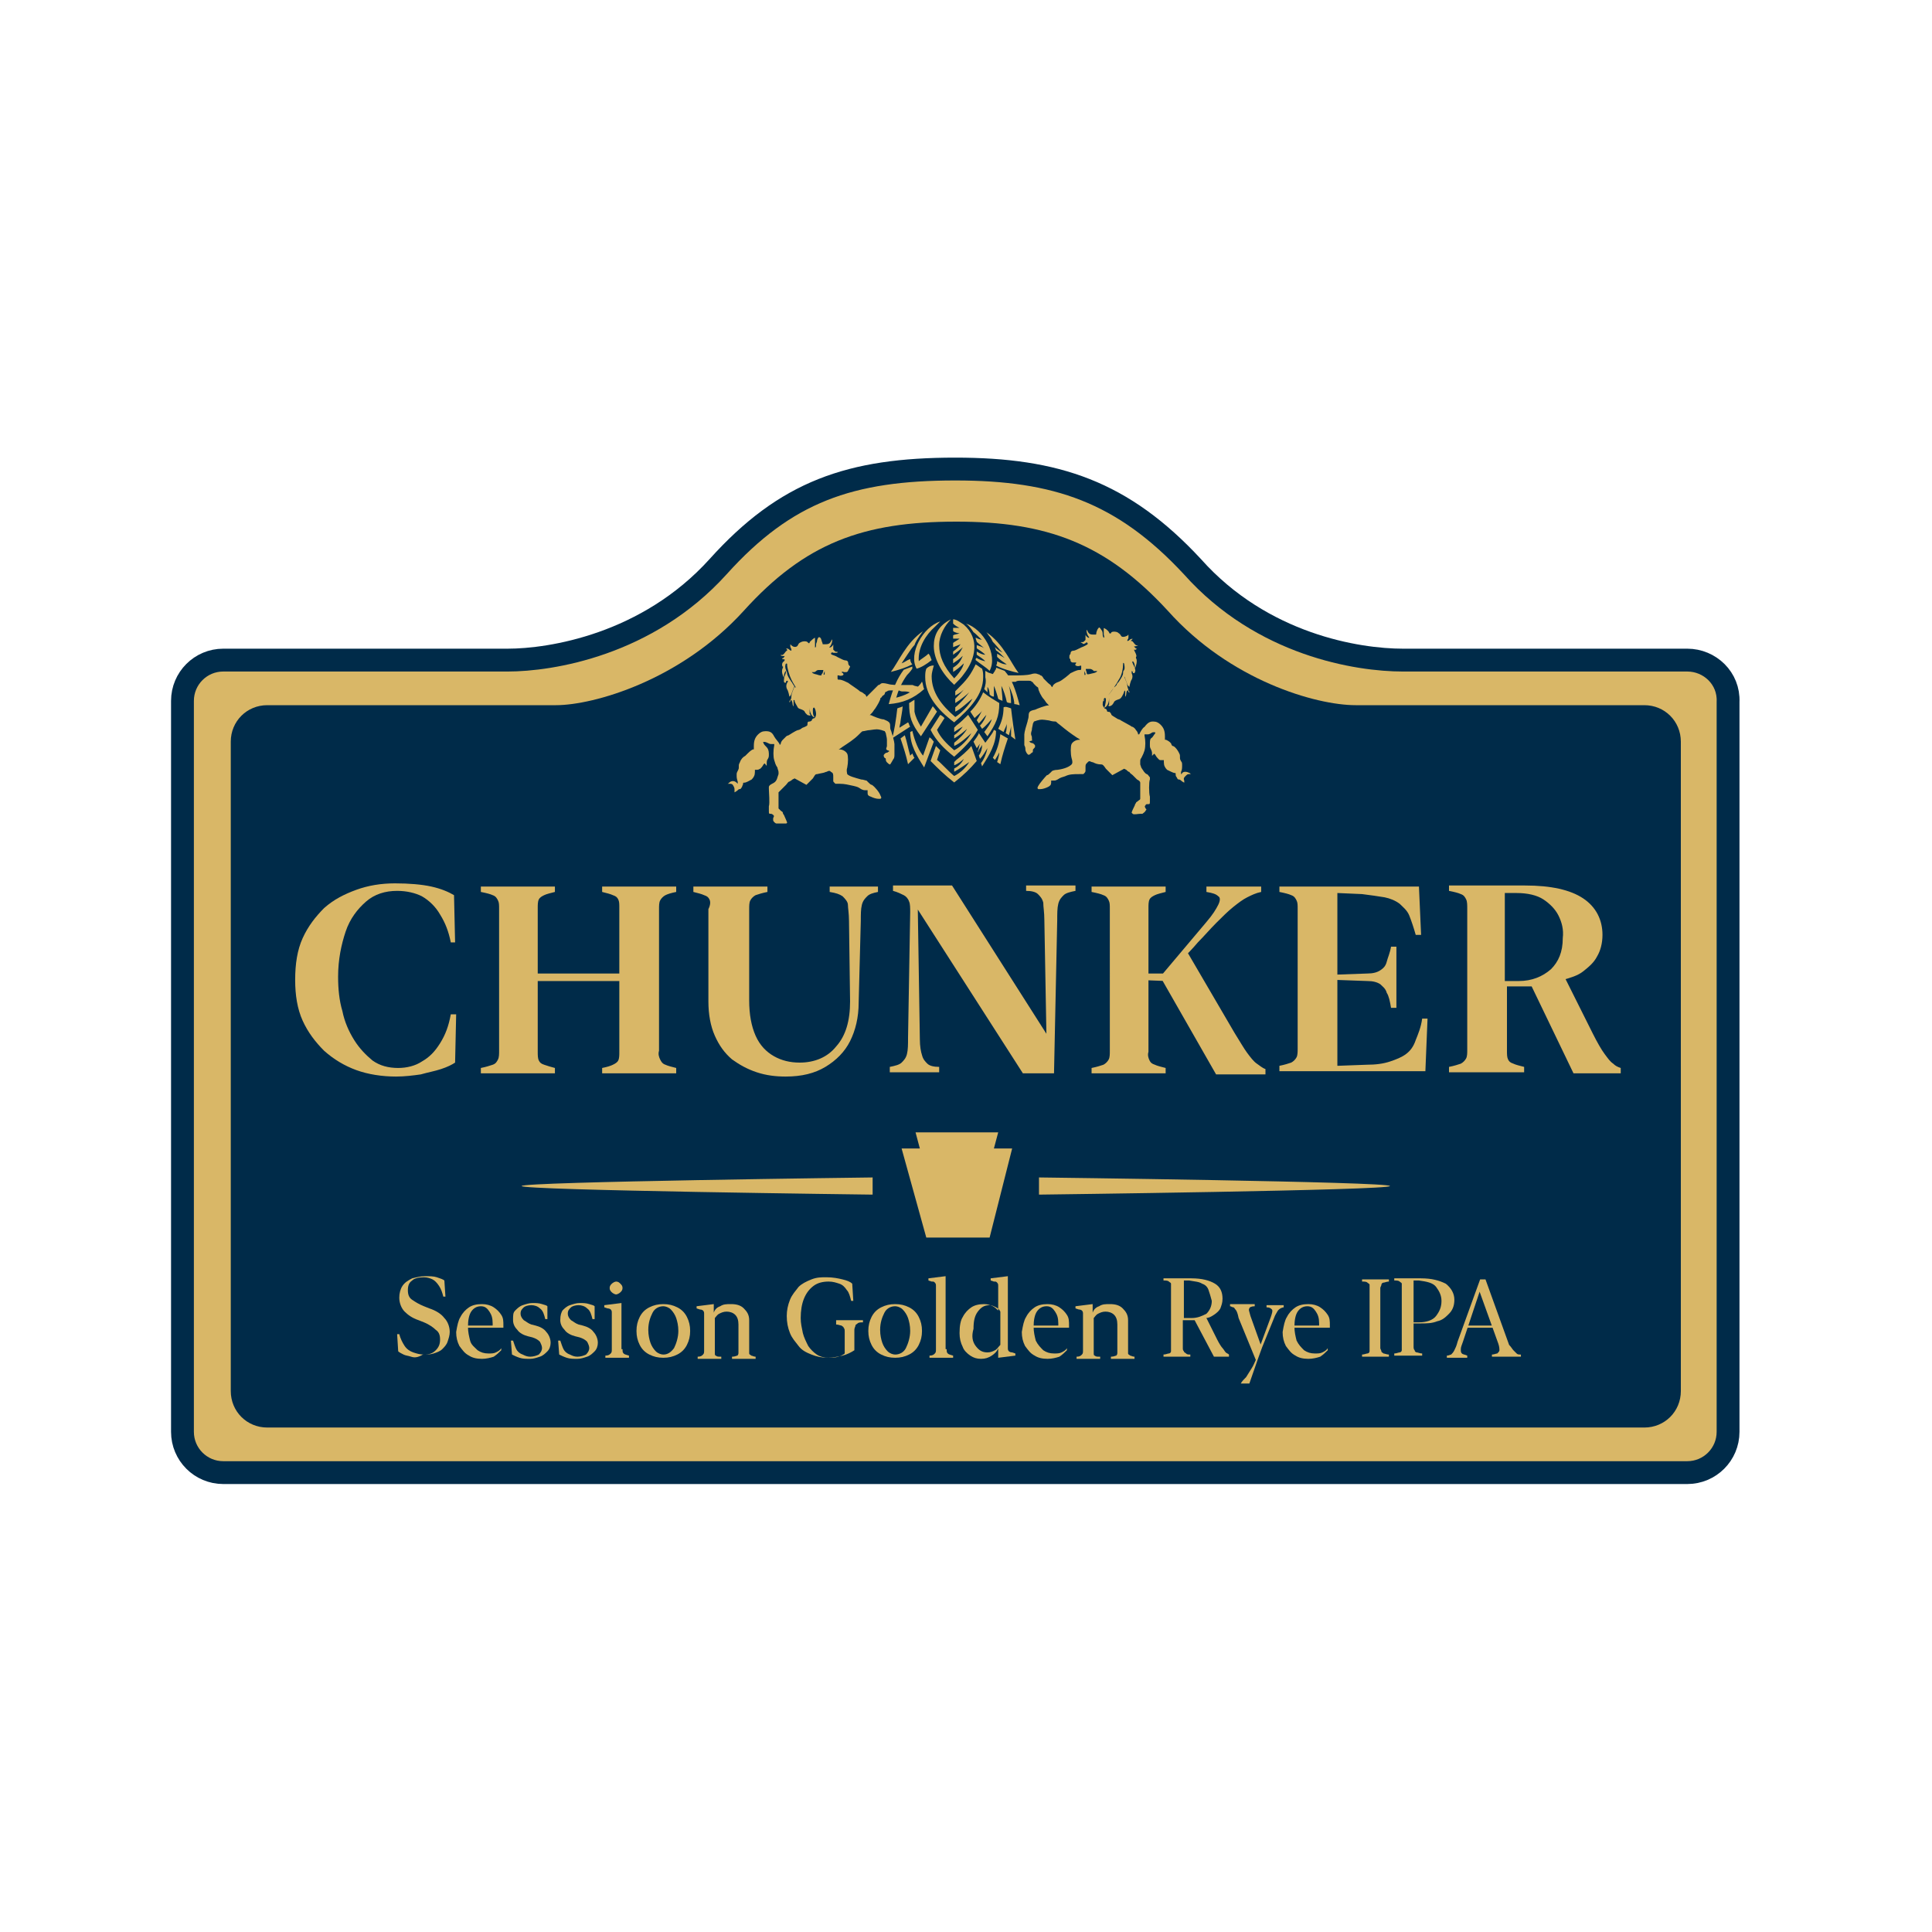 <?xml version="1.0" encoding="utf-8"?>
<!-- Generator: Adobe Illustrator 26.0.3, SVG Export Plug-In . SVG Version: 6.00 Build 0)  -->
<svg version="1.1" id="Layer_1" xmlns="http://www.w3.org/2000/svg" xmlns:xlink="http://www.w3.org/1999/xlink" x="0px" y="0px"
	 viewBox="0 0 180 180" style="enable-background:new 0 0 180 180;" xml:space="preserve">
<style type="text/css">
	.st0{display:none;}
	.st1{display:inline;fill:#D9B767;}
	.st2{fill:#D9B767;stroke:#002B49;stroke-width:2.128;stroke-linecap:round;stroke-linejoin:round;stroke-miterlimit:10;}
	.st3{fill:#002B49;}
	.st4{fill:#D9B767;}
	.st5{fill-rule:evenodd;clip-rule:evenodd;fill:#D9B767;}
</style>
<g id="Backgrounds" class="st0">
	<rect x="0" y="0" class="st1" width="179.1" height="179"/>
</g>
<g id="Layer_3">
</g>
<g>
	<path class="st2" d="M157.2,61.5c0,0-24.8,0-26.5,0c-4.2,0-13.1-1.4-19.6-8.7c-6.5-7-12.7-9.1-22.1-9.1c-9.8,0-15.8,2.1-22.1,9.1
		c-6.6,7.3-15.6,8.7-19.6,8.7c-1.7,0-26.5,0-26.5,0c-2.1,0-3.8,1.7-3.8,3.8v68.1c0,2.1,1.7,3.8,3.8,3.8h136.4c2.1,0,3.8-1.7,3.8-3.8
		V65.4C161.1,63.2,159.3,61.5,157.2,61.5z"/>
	<path class="st3" d="M153.2,65.7c0,0-25.3,0-26.9,0c-3.7,0-11.7-2.3-17.5-8.8c-5.8-6.3-11.3-8.3-19.7-8.3c-8.7,0-14.1,2-19.8,8.3
		c-5.9,6.5-14,8.8-17.5,8.8c-1.5,0-26.9,0-26.9,0c-1.9,0-3.4,1.5-3.4,3.4v60.5c0,1.9,1.5,3.4,3.4,3.4h128.3c1.9,0,3.4-1.5,3.4-3.4
		V69.1C156.6,67.2,155.1,65.7,153.2,65.7z"/>
	<g>
		<path class="st4" d="M28.2,87.4c0.5-1.1,1.2-2,2-2.8c0.9-0.8,1.9-1.3,3-1.7c1.1-0.4,2.3-0.6,3.6-0.6c1.3,0,2.5,0.1,3.4,0.3
			s1.6,0.5,2.1,0.8l0.1,4.4H42c-0.2-1-0.5-1.8-1-2.6c-0.4-0.7-1-1.3-1.7-1.7C38.7,83.2,37.9,83,37,83c-1.1,0-2.1,0.3-2.9,1
			s-1.5,1.6-1.9,2.8c-0.4,1.2-0.7,2.6-0.7,4.2c0,1.1,0.1,2.2,0.4,3.2c0.2,1,0.6,1.9,1.1,2.7c0.5,0.8,1.1,1.4,1.7,1.9
			c0.7,0.5,1.5,0.7,2.4,0.7c0.8,0,1.6-0.2,2.2-0.6c0.7-0.4,1.2-0.9,1.7-1.7s0.8-1.6,1-2.7h0.5L42.4,99c-0.3,0.2-0.7,0.4-1.3,0.6
			c-0.6,0.2-1.2,0.3-1.9,0.5c-0.7,0.1-1.5,0.2-2.3,0.2c-1.3,0-2.6-0.2-3.7-0.6c-1.1-0.4-2.1-1-3-1.8c-0.8-0.8-1.5-1.7-2-2.8
			c-0.5-1.1-0.7-2.4-0.7-3.8C27.5,89.8,27.7,88.5,28.2,87.4z"/>
		<path class="st4" d="M50.2,98.8c0.1,0.2,0.2,0.3,0.5,0.4s0.6,0.2,1,0.3v0.5h-6.9v-0.5c0.5-0.1,0.8-0.2,1.1-0.3s0.4-0.3,0.5-0.5
			c0.1-0.2,0.1-0.5,0.1-0.8V84.7c0-0.4,0-0.6-0.1-0.8c-0.1-0.2-0.2-0.4-0.5-0.5c-0.2-0.1-0.6-0.2-1.1-0.3v-0.5h6.9v0.5
			c-0.4,0.1-0.8,0.2-1,0.3c-0.2,0.1-0.4,0.2-0.5,0.4c-0.1,0.2-0.1,0.5-0.1,0.8V98C50.1,98.3,50.1,98.6,50.2,98.8z M48.3,90.7h11.3
			v0.7H48.3V90.7z M61.5,98.7c0.1,0.2,0.2,0.4,0.5,0.5c0.2,0.1,0.6,0.2,1,0.3v0.5h-6.9v-0.5c0.5-0.1,0.8-0.2,1-0.3
			c0.2-0.1,0.4-0.2,0.5-0.4c0.1-0.2,0.1-0.5,0.1-0.8V84.6c0-0.4,0-0.6-0.1-0.8c-0.1-0.2-0.2-0.3-0.5-0.4c-0.2-0.1-0.6-0.2-1-0.3
			v-0.5H63v0.5c-0.5,0.1-0.8,0.2-1,0.3c-0.2,0.1-0.4,0.3-0.5,0.5s-0.1,0.5-0.1,0.8v13.2C61.3,98.2,61.4,98.5,61.5,98.7z"/>
		<path class="st4" d="M66.1,83.8c-0.1-0.2-0.2-0.3-0.5-0.4c-0.2-0.1-0.6-0.2-1-0.3v-0.5h6.9v0.5c-0.5,0.1-0.8,0.2-1.1,0.3
			c-0.2,0.1-0.4,0.3-0.5,0.5c-0.1,0.2-0.1,0.5-0.1,0.8v8.5c0,1.3,0.2,2.4,0.6,3.3c0.4,0.9,1,1.5,1.7,1.9c0.7,0.4,1.5,0.6,2.4,0.6
			c1.4,0,2.6-0.5,3.4-1.5c0.9-1,1.3-2.4,1.3-4.2l-0.1-7.5c0-0.7-0.1-1.2-0.1-1.5s-0.3-0.6-0.5-0.8c-0.3-0.2-0.6-0.3-1.2-0.4v-0.5
			h4.5v0.5c-0.5,0.1-0.8,0.2-1,0.4s-0.4,0.4-0.5,0.8s-0.1,0.9-0.1,1.5L80,93.4c0,1.4-0.3,2.6-0.8,3.6c-0.5,1-1.3,1.8-2.3,2.4
			c-1,0.6-2.2,0.9-3.7,0.9c-0.9,0-1.8-0.1-2.7-0.4s-1.6-0.7-2.3-1.2c-0.7-0.6-1.2-1.3-1.6-2.2c-0.4-0.9-0.6-2-0.6-3.2v-8.6
			C66.2,84.3,66.2,84,66.1,83.8z"/>
		<path class="st4" d="M97.8,96.8h-0.3l-0.2-11.1c0-0.7-0.1-1.2-0.1-1.6c-0.1-0.4-0.3-0.6-0.5-0.8c-0.2-0.2-0.6-0.3-1.1-0.3v-0.5
			h4.6v0.5c-0.5,0.1-0.9,0.2-1.1,0.4s-0.4,0.4-0.5,0.8c-0.1,0.4-0.1,0.9-0.1,1.5L98.2,100h-2.9L85.1,84.1h0.4l0.2,12.7
			c0,0.7,0.1,1.2,0.2,1.5c0.1,0.4,0.3,0.6,0.5,0.8s0.6,0.3,1.1,0.3v0.5h-4.6v-0.5c0.5-0.1,0.9-0.2,1.1-0.4c0.2-0.2,0.4-0.4,0.5-0.8
			c0.1-0.4,0.1-0.9,0.1-1.5L84.8,85c0-0.4,0-0.8-0.1-1c-0.1-0.3-0.3-0.5-0.5-0.6c-0.2-0.1-0.6-0.3-1-0.4v-0.5h5.5L97.8,96.8z"/>
		<path class="st4" d="M107.1,98.8c0.1,0.2,0.2,0.3,0.5,0.4c0.2,0.1,0.6,0.2,1,0.3v0.5h-6.9v-0.5c0.5-0.1,0.8-0.2,1.1-0.3
			c0.2-0.1,0.4-0.3,0.5-0.5c0.1-0.2,0.1-0.5,0.1-0.8V84.7c0-0.4,0-0.6-0.1-0.8c-0.1-0.2-0.2-0.4-0.5-0.5c-0.2-0.1-0.6-0.2-1.1-0.3
			v-0.5h6.9v0.5c-0.4,0.1-0.8,0.2-1,0.3c-0.2,0.1-0.4,0.2-0.5,0.4c-0.1,0.2-0.1,0.5-0.1,0.8V98C106.9,98.3,107,98.6,107.1,98.8z
			 M106.1,91.3v-0.6l2.6,0v0.7L106.1,91.3z M108.1,91l4.3-5.1c0.6-0.7,0.9-1.2,1.1-1.6c0.2-0.4,0.2-0.7,0-0.8
			c-0.2-0.2-0.5-0.3-1.1-0.4v-0.5h5.1v0.5c-0.5,0.1-0.9,0.3-1.3,0.5c-0.4,0.2-0.8,0.5-1.3,0.9s-1,0.9-1.6,1.5
			c-0.6,0.6-1.1,1.2-1.7,1.8c-0.5,0.6-1,1.1-1.5,1.6l0.4-0.9l4.5,7.7c0.5,0.8,0.9,1.5,1.2,1.9s0.6,0.8,0.9,1
			c0.3,0.2,0.5,0.4,0.8,0.5v0.5h-4.6L108.1,91z"/>
		<path class="st4" d="M132.4,87.1h-0.5c-0.2-0.7-0.4-1.3-0.6-1.8c-0.2-0.5-0.6-0.8-0.9-1.1c-0.4-0.3-0.9-0.5-1.4-0.6
			c-0.6-0.1-1.3-0.2-2.1-0.3l-2.3-0.1v7.6l2.8-0.1c0.5,0,0.9-0.1,1.2-0.3c0.3-0.2,0.5-0.4,0.6-0.8c0.1-0.4,0.3-0.8,0.4-1.4h0.5v5.7
			h-0.5c-0.1-0.6-0.2-1.1-0.4-1.4c-0.1-0.4-0.4-0.6-0.6-0.8c-0.3-0.2-0.7-0.3-1.2-0.3l-2.8-0.1v8l2.7-0.1c0.9,0,1.6-0.1,2.2-0.3
			s1.1-0.4,1.5-0.7s0.7-0.7,0.9-1.3c0.2-0.5,0.5-1.2,0.6-2h0.5l-0.2,4.9h-13.6v-0.5c0.5-0.1,0.8-0.2,1.1-0.3
			c0.2-0.1,0.4-0.3,0.5-0.5c0.1-0.2,0.1-0.5,0.1-0.8V84.7c0-0.4,0-0.6-0.1-0.8c-0.1-0.2-0.2-0.4-0.5-0.5c-0.2-0.1-0.6-0.2-1.1-0.3
			v-0.5h13L132.4,87.1z"/>
		<path class="st4" d="M148.8,89.1c-0.3,0.6-0.8,1-1.3,1.4s-1.2,0.6-1.9,0.8v-0.6l2.8,5.6c0.4,0.8,0.8,1.5,1.1,1.9
			c0.3,0.4,0.5,0.7,0.8,0.9c0.2,0.2,0.4,0.3,0.7,0.4v0.5h-4.4l-3.9-8.1h-2.3v6c0,0.3,0,0.6,0.1,0.8c0.1,0.2,0.2,0.3,0.5,0.4
			c0.2,0.1,0.6,0.2,1,0.3v0.5H135v-0.5c0.5-0.1,0.8-0.2,1.1-0.3c0.2-0.1,0.4-0.3,0.5-0.5c0.1-0.2,0.1-0.5,0.1-0.8V84.7
			c0-0.4,0-0.7-0.1-0.9c-0.1-0.2-0.2-0.4-0.5-0.5c-0.2-0.1-0.6-0.2-1.1-0.3v-0.5h7.1c2.4,0,4.2,0.4,5.4,1.2s1.8,2,1.8,3.4
			C149.3,87.9,149.1,88.6,148.8,89.1z M145.2,85.3c-0.3-0.6-0.8-1.1-1.4-1.5s-1.5-0.6-2.5-0.6l-1.1,0v8.2l1.3,0c1.2,0,2.2-0.4,3-1.1
			c0.7-0.7,1.1-1.6,1.1-2.9C145.7,86.6,145.5,85.9,145.2,85.3z"/>
	</g>
	<g>
		<path class="st4" d="M38.3,126.4c-0.3-0.1-0.5-0.1-0.7-0.2c-0.2-0.1-0.4-0.2-0.5-0.3l-0.1-1.6h0.2c0.1,0.4,0.3,0.8,0.5,1.1
			c0.2,0.3,0.5,0.5,0.8,0.6s0.6,0.2,1,0.2c0.5,0,0.8-0.1,1.1-0.4c0.3-0.3,0.4-0.6,0.4-1c0-0.4-0.1-0.7-0.4-0.9
			c-0.2-0.2-0.6-0.5-1.1-0.7l-0.5-0.2c-0.6-0.2-1-0.5-1.3-0.8c-0.3-0.3-0.5-0.8-0.5-1.3c0-0.4,0.1-0.8,0.3-1.1
			c0.2-0.3,0.5-0.5,0.9-0.7c0.4-0.1,0.8-0.2,1.2-0.2s0.8,0,1.1,0.1c0.3,0.1,0.6,0.2,0.7,0.3l0.1,1.5h-0.2c-0.1-0.4-0.2-0.7-0.4-1
			c-0.2-0.3-0.4-0.5-0.6-0.6c-0.2-0.1-0.5-0.2-0.8-0.2c-0.5,0-0.9,0.1-1.1,0.3c-0.3,0.2-0.4,0.5-0.4,0.9c0,0.4,0.1,0.7,0.4,0.9
			c0.3,0.2,0.6,0.4,1.1,0.6l0.5,0.2c0.6,0.2,1.1,0.5,1.4,0.9c0.3,0.3,0.5,0.8,0.5,1.3c0,0.3-0.1,0.6-0.2,0.9
			c-0.1,0.3-0.3,0.5-0.5,0.7s-0.5,0.3-0.8,0.4s-0.6,0.1-1,0.1C38.9,126.5,38.6,126.5,38.3,126.4z"/>
		<path class="st4" d="M42.9,122.7c0.2-0.4,0.5-0.7,0.8-0.9c0.3-0.2,0.7-0.3,1.2-0.3c0.4,0,0.8,0.1,1.1,0.3s0.5,0.4,0.7,0.7
			s0.2,0.6,0.2,1c0,0,0,0.1,0,0.1c0,0,0,0.1,0,0.1h-3.6v-0.2l2.7,0l-0.1,0.1c0,0,0-0.1,0-0.1c0,0,0-0.1,0-0.2c0-0.5-0.1-0.8-0.3-1.1
			c-0.2-0.3-0.4-0.5-0.8-0.5c-0.4,0-0.7,0.2-0.9,0.5s-0.3,0.8-0.3,1.4c0,0.5,0.1,0.9,0.2,1.3s0.4,0.6,0.7,0.9c0.3,0.2,0.6,0.3,1,0.3
			c0.3,0,0.5,0,0.7-0.1c0.2-0.1,0.4-0.2,0.5-0.4v0.2c-0.2,0.2-0.4,0.4-0.7,0.6c-0.3,0.1-0.7,0.2-1.1,0.2c-0.5,0-0.9-0.1-1.2-0.3
			c-0.4-0.2-0.6-0.5-0.9-0.9c-0.2-0.4-0.3-0.8-0.3-1.3C42.6,123.5,42.7,123,42.9,122.7z"/>
		<path class="st4" d="M48,122.1c0.2-0.2,0.4-0.4,0.7-0.5s0.6-0.2,0.9-0.2c0.3,0,0.6,0,0.9,0.1c0.3,0.1,0.4,0.1,0.5,0.2l0,1.2h-0.2
			c-0.1-0.4-0.2-0.8-0.5-1c-0.2-0.2-0.5-0.3-0.8-0.3c-0.3,0-0.6,0.1-0.7,0.2c-0.2,0.2-0.3,0.3-0.3,0.6c0,0.2,0.1,0.4,0.3,0.6
			c0.2,0.1,0.4,0.3,0.7,0.4l0.4,0.1c0.4,0.1,0.8,0.3,1,0.6c0.2,0.2,0.4,0.6,0.4,1c0,0.3-0.1,0.6-0.3,0.8c-0.2,0.2-0.4,0.4-0.7,0.5
			c-0.3,0.1-0.6,0.2-0.9,0.2c-0.4,0-0.7,0-1-0.1c-0.3-0.1-0.5-0.2-0.7-0.3l-0.1-1.3h0.2c0.1,0.3,0.2,0.6,0.3,0.8s0.3,0.4,0.6,0.5
			c0.2,0.1,0.4,0.2,0.7,0.2c0.3,0,0.6-0.1,0.8-0.2c0.2-0.2,0.3-0.4,0.3-0.6c0-0.2-0.1-0.4-0.2-0.6c-0.2-0.2-0.4-0.3-0.7-0.4
			l-0.4-0.1c-0.4-0.1-0.8-0.3-1-0.6c-0.2-0.2-0.4-0.5-0.4-0.9C47.8,122.5,47.8,122.3,48,122.1z"/>
		<path class="st4" d="M52.4,122.1c0.2-0.2,0.4-0.4,0.7-0.5s0.6-0.2,0.9-0.2c0.3,0,0.6,0,0.9,0.1c0.3,0.1,0.4,0.1,0.5,0.2l0,1.2
			h-0.2c-0.1-0.4-0.2-0.8-0.5-1c-0.2-0.2-0.5-0.3-0.8-0.3c-0.3,0-0.6,0.1-0.7,0.2c-0.2,0.2-0.3,0.3-0.3,0.6c0,0.2,0.1,0.4,0.3,0.6
			c0.2,0.1,0.4,0.3,0.7,0.4l0.4,0.1c0.4,0.1,0.8,0.3,1,0.6c0.2,0.2,0.4,0.6,0.4,1c0,0.3-0.1,0.6-0.3,0.8c-0.2,0.2-0.4,0.4-0.7,0.5
			c-0.3,0.1-0.6,0.2-0.9,0.2c-0.4,0-0.7,0-1-0.1c-0.3-0.1-0.5-0.2-0.7-0.3l-0.1-1.3h0.2c0.1,0.3,0.2,0.6,0.3,0.8s0.3,0.4,0.6,0.5
			c0.2,0.1,0.4,0.2,0.7,0.2c0.3,0,0.6-0.1,0.8-0.2c0.2-0.2,0.3-0.4,0.3-0.6c0-0.2-0.1-0.4-0.2-0.6c-0.2-0.2-0.4-0.3-0.7-0.4
			l-0.4-0.1c-0.4-0.1-0.8-0.3-1-0.6c-0.2-0.2-0.4-0.5-0.4-0.9C52.2,122.5,52.3,122.3,52.4,122.1z"/>
		<path class="st4" d="M58,125.7c0,0.2,0,0.3,0.1,0.4c0.1,0.1,0.2,0.1,0.5,0.2v0.2h-2.2v-0.2c0.3,0,0.4-0.1,0.5-0.2s0.1-0.2,0.1-0.4
			v-3.4c0-0.1,0-0.2-0.1-0.3c0,0-0.1-0.1-0.3-0.1l-0.3-0.1v-0.2l1.6-0.2V125.7z M57,120.4c-0.1-0.1-0.2-0.2-0.2-0.4
			c0-0.2,0.1-0.3,0.2-0.4c0.1-0.1,0.3-0.2,0.4-0.2c0.2,0,0.3,0.1,0.4,0.2c0.1,0.1,0.2,0.2,0.2,0.4c0,0.2-0.1,0.3-0.2,0.4
			c-0.1,0.1-0.3,0.2-0.4,0.2C57.3,120.6,57.1,120.5,57,120.4z"/>
		<path class="st4" d="M60.5,126.2c-0.4-0.2-0.7-0.5-0.9-0.9c-0.2-0.4-0.3-0.8-0.3-1.3c0-0.5,0.1-0.9,0.3-1.3
			c0.2-0.4,0.5-0.7,0.9-0.9c0.4-0.2,0.8-0.3,1.3-0.3c0.5,0,0.9,0.1,1.3,0.3c0.4,0.2,0.7,0.5,0.9,0.9c0.2,0.4,0.3,0.8,0.3,1.3
			c0,0.5-0.1,0.9-0.3,1.3c-0.2,0.4-0.5,0.7-0.9,0.9c-0.4,0.2-0.8,0.3-1.3,0.3C61.3,126.5,60.9,126.4,60.5,126.2z M62.8,125.6
			c0.2-0.4,0.4-1,0.4-1.6c0-0.5-0.1-0.9-0.2-1.2c-0.1-0.3-0.3-0.6-0.5-0.8c-0.2-0.2-0.5-0.3-0.7-0.3c-0.4,0-0.8,0.2-1,0.6
			c-0.2,0.4-0.4,0.9-0.4,1.6c0,0.5,0.1,0.9,0.2,1.2s0.3,0.6,0.5,0.8c0.2,0.2,0.5,0.3,0.7,0.3C62.2,126.2,62.5,126,62.8,125.6z"/>
		<path class="st4" d="M66.5,122.3c0.1-0.3,0.3-0.5,0.6-0.6c0.3-0.2,0.6-0.2,1-0.2c0.5,0,0.9,0.1,1.2,0.4s0.5,0.6,0.5,1.1v2.8
			c0,0.1,0,0.2,0,0.3s0.1,0.1,0.2,0.2c0.1,0,0.2,0.1,0.4,0.1v0.2h-2.2v-0.2c0.3,0,0.4-0.1,0.5-0.1c0.1-0.1,0.1-0.2,0.1-0.3v-2.6
			c0-0.4-0.1-0.7-0.3-0.9c-0.2-0.2-0.5-0.3-0.8-0.3c-0.3,0-0.5,0.1-0.7,0.2c-0.2,0.1-0.3,0.3-0.4,0.4v3.2c0,0.2,0,0.3,0.1,0.3
			c0.1,0.1,0.2,0.1,0.5,0.1v0.2h-2.2v-0.2c0.3,0,0.4-0.1,0.5-0.2s0.1-0.2,0.1-0.4v-3.4c0-0.1,0-0.2-0.1-0.3c0,0-0.1-0.1-0.3-0.1
			l-0.3-0.1v-0.2l1.6-0.2V122.3z"/>
		<path class="st4" d="M73.6,121.1c0.2-0.5,0.5-0.8,0.8-1.2c0.3-0.3,0.7-0.5,1.2-0.7s0.9-0.2,1.4-0.2c0.6,0,1.1,0.1,1.5,0.2
			s0.7,0.2,0.9,0.4l0.1,1.6h-0.2c-0.1-0.4-0.2-0.8-0.4-1c-0.2-0.3-0.4-0.5-0.7-0.6s-0.6-0.2-1-0.2c-0.5,0-1,0.1-1.4,0.4
			c-0.4,0.3-0.7,0.7-0.9,1.2c-0.2,0.5-0.3,1.1-0.3,1.8c0,0.5,0.1,0.9,0.2,1.4c0.1,0.4,0.3,0.8,0.5,1.2c0.2,0.3,0.5,0.6,0.8,0.8
			s0.7,0.3,1.1,0.3c0.3,0,0.6,0,0.9-0.1s0.5-0.2,0.6-0.3v-2c0-0.2,0-0.3-0.1-0.4c0-0.1-0.1-0.1-0.2-0.2c-0.1,0-0.3-0.1-0.5-0.1V123
			h2.5v0.2c-0.2,0-0.4,0-0.5,0.1s-0.2,0.1-0.2,0.2c0,0.1-0.1,0.2-0.1,0.4v1.9c-0.3,0.2-0.7,0.4-1.1,0.5c-0.5,0.1-0.9,0.2-1.4,0.2
			c-0.5,0-1-0.1-1.5-0.3c-0.5-0.2-0.9-0.4-1.2-0.8s-0.6-0.7-0.8-1.2c-0.2-0.5-0.3-1-0.3-1.6C73.3,122.1,73.4,121.6,73.6,121.1z"/>
		<path class="st4" d="M82.1,126.2c-0.4-0.2-0.7-0.5-0.9-0.9c-0.2-0.4-0.3-0.8-0.3-1.3c0-0.5,0.1-0.9,0.3-1.3
			c0.2-0.4,0.5-0.7,0.9-0.9c0.4-0.2,0.8-0.3,1.3-0.3c0.5,0,0.9,0.1,1.3,0.3c0.4,0.2,0.7,0.5,0.9,0.9c0.2,0.4,0.3,0.8,0.3,1.3
			c0,0.5-0.1,0.9-0.3,1.3c-0.2,0.4-0.5,0.7-0.9,0.9c-0.4,0.2-0.8,0.3-1.3,0.3C82.9,126.5,82.5,126.4,82.1,126.2z M84.4,125.6
			c0.2-0.4,0.4-1,0.4-1.6c0-0.5-0.1-0.9-0.2-1.2c-0.1-0.3-0.3-0.6-0.5-0.8c-0.2-0.2-0.5-0.3-0.7-0.3c-0.4,0-0.8,0.2-1,0.6
			c-0.2,0.4-0.4,0.9-0.4,1.6c0,0.5,0.1,0.9,0.2,1.2s0.3,0.6,0.5,0.8c0.2,0.2,0.5,0.3,0.7,0.3C83.8,126.2,84.2,126,84.4,125.6z"/>
		<path class="st4" d="M88.2,125.7c0,0.2,0,0.3,0.1,0.4c0.1,0.1,0.2,0.1,0.5,0.2v0.2h-2.2v-0.2c0.3,0,0.4-0.1,0.5-0.2
			s0.1-0.2,0.1-0.4v-5.9c0-0.1,0-0.2-0.1-0.3s-0.1-0.1-0.3-0.1l-0.3-0.1v-0.2l1.6-0.2V125.7z"/>
		<path class="st4" d="M89.7,122.7c0.2-0.4,0.5-0.7,0.8-0.9s0.7-0.3,1.2-0.3c0.3,0,0.6,0.1,0.8,0.2c0.2,0.1,0.4,0.3,0.5,0.4v-2.3
			c0-0.1,0-0.2-0.1-0.3s-0.1-0.1-0.3-0.1l-0.3-0.1v-0.2l1.6-0.2v6.7c0,0.1,0,0.2,0.1,0.3c0,0,0.1,0.1,0.3,0.1l0.3,0.1v0.2l-1.6,0.2
			v-0.9c-0.1,0.3-0.3,0.5-0.6,0.7c-0.3,0.2-0.6,0.3-1,0.3s-0.7-0.1-1-0.3s-0.6-0.5-0.7-0.8c-0.2-0.4-0.3-0.8-0.3-1.3
			C89.4,123.5,89.5,123,89.7,122.7z M90.9,125.4c0.3,0.4,0.6,0.6,1.1,0.6c0.3,0,0.5-0.1,0.7-0.2s0.3-0.3,0.5-0.5v-3.1
			c-0.1-0.2-0.2-0.3-0.4-0.4s-0.4-0.2-0.6-0.2c-0.5,0-0.8,0.2-1.1,0.6s-0.4,0.9-0.4,1.6C90.5,124.5,90.6,125,90.9,125.4z"/>
		<path class="st4" d="M95.6,122.7c0.2-0.4,0.5-0.7,0.8-0.9c0.3-0.2,0.7-0.3,1.2-0.3c0.4,0,0.8,0.1,1.1,0.3s0.5,0.4,0.7,0.7
			c0.2,0.3,0.2,0.6,0.2,1c0,0,0,0.1,0,0.1c0,0,0,0.1,0,0.1H96v-0.2l2.7,0l-0.1,0.1c0,0,0-0.1,0-0.1c0,0,0-0.1,0-0.2
			c0-0.5-0.1-0.8-0.3-1.1s-0.4-0.5-0.8-0.5c-0.4,0-0.7,0.2-0.9,0.5c-0.2,0.3-0.3,0.8-0.3,1.4c0,0.5,0.1,0.9,0.2,1.3
			c0.2,0.4,0.4,0.6,0.7,0.9c0.3,0.2,0.6,0.3,1,0.3c0.3,0,0.5,0,0.7-0.1s0.4-0.2,0.5-0.4v0.2c-0.2,0.2-0.4,0.4-0.7,0.6
			c-0.3,0.1-0.7,0.2-1.1,0.2c-0.5,0-0.9-0.1-1.2-0.3c-0.4-0.2-0.6-0.5-0.9-0.9c-0.2-0.4-0.3-0.8-0.3-1.3
			C95.3,123.5,95.4,123,95.6,122.7z"/>
		<path class="st4" d="M101.8,122.3c0.1-0.3,0.3-0.5,0.6-0.6c0.3-0.2,0.6-0.2,1-0.2c0.5,0,0.9,0.1,1.2,0.4s0.5,0.6,0.5,1.1v2.8
			c0,0.1,0,0.2,0,0.3c0,0.1,0.1,0.1,0.2,0.2c0.1,0,0.2,0.1,0.4,0.1v0.2h-2.2v-0.2c0.3,0,0.4-0.1,0.5-0.1c0.1-0.1,0.1-0.2,0.1-0.3
			v-2.6c0-0.4-0.1-0.7-0.3-0.9c-0.2-0.2-0.5-0.3-0.8-0.3c-0.3,0-0.5,0.1-0.7,0.2c-0.2,0.1-0.3,0.3-0.4,0.4v3.2c0,0.2,0,0.3,0.1,0.3
			c0.1,0.1,0.2,0.1,0.5,0.1v0.2h-2.2v-0.2c0.3,0,0.4-0.1,0.5-0.2s0.1-0.2,0.1-0.4v-3.4c0-0.1,0-0.2-0.1-0.3c0,0-0.1-0.1-0.3-0.1
			l-0.3-0.1v-0.2l1.6-0.2V122.3z"/>
		<path class="st4" d="M113.7,121.9c-0.1,0.2-0.3,0.4-0.6,0.6s-0.5,0.3-0.8,0.3v-0.2l1.1,2.2c0.2,0.4,0.4,0.7,0.5,0.8
			s0.2,0.3,0.3,0.4c0.1,0.1,0.2,0.1,0.3,0.2v0.2h-1.4l-1.8-3.4h-1.1v2.6c0,0.1,0,0.2,0.1,0.3c0,0.1,0.1,0.1,0.2,0.2s0.2,0.1,0.4,0.1
			v0.2h-2.5v-0.2c0.2,0,0.4-0.1,0.5-0.1s0.2-0.1,0.2-0.2c0-0.1,0-0.2,0-0.3v-5.6c0-0.2,0-0.3,0-0.4c0-0.1-0.1-0.1-0.2-0.2
			s-0.3-0.1-0.5-0.1v-0.2h2.6c1,0,1.7,0.2,2.2,0.5c0.5,0.3,0.7,0.8,0.7,1.4C113.9,121.4,113.8,121.6,113.7,121.9z M112.6,120.2
			c-0.1-0.3-0.3-0.5-0.6-0.6c-0.3-0.2-0.7-0.2-1.2-0.3l-0.5,0v3.5l0.7,0c0.6,0,1-0.2,1.4-0.4c0.3-0.3,0.5-0.7,0.5-1.2
			C112.8,120.8,112.7,120.5,112.6,120.2z"/>
		<path class="st4" d="M115.1,122c-0.1-0.1-0.1-0.2-0.2-0.2c-0.1,0-0.2-0.1-0.3-0.1v-0.2h2.3v0.2c-0.3,0-0.5,0.1-0.5,0.2
			c-0.1,0.1,0,0.3,0.1,0.7l1,2.8h-0.1l1-2.7c0.1-0.3,0.2-0.6,0.1-0.7c-0.1-0.1-0.2-0.2-0.5-0.2v-0.2h1.6v0.2c-0.1,0-0.3,0.1-0.3,0.1
			s-0.2,0.1-0.3,0.3s-0.2,0.3-0.3,0.6l-1.1,2.7l-0.4,1.1l-0.8,2.3h-0.8v0c0.1-0.2,0.3-0.4,0.5-0.6c0.2-0.3,0.3-0.5,0.5-0.8
			c0.2-0.3,0.3-0.6,0.4-0.8l-1.6-3.9C115.3,122.3,115.2,122.1,115.1,122z"/>
		<path class="st4" d="M119.9,122.7c0.2-0.4,0.5-0.7,0.8-0.9c0.3-0.2,0.7-0.3,1.2-0.3c0.4,0,0.8,0.1,1.1,0.3s0.5,0.4,0.7,0.7
			c0.2,0.3,0.2,0.6,0.2,1c0,0,0,0.1,0,0.1c0,0,0,0.1,0,0.1h-3.6v-0.2l2.7,0l-0.1,0.1c0,0,0-0.1,0-0.1c0,0,0-0.1,0-0.2
			c0-0.5-0.1-0.8-0.3-1.1s-0.4-0.5-0.8-0.5c-0.4,0-0.7,0.2-0.9,0.5c-0.2,0.3-0.3,0.8-0.3,1.4c0,0.5,0.1,0.9,0.2,1.3
			c0.2,0.4,0.4,0.6,0.7,0.9c0.3,0.2,0.6,0.3,1,0.3c0.3,0,0.5,0,0.7-0.1s0.4-0.2,0.5-0.4v0.2c-0.2,0.2-0.4,0.4-0.7,0.6
			c-0.3,0.1-0.7,0.2-1.1,0.2c-0.5,0-0.9-0.1-1.2-0.3c-0.4-0.2-0.6-0.5-0.9-0.9c-0.2-0.4-0.3-0.8-0.3-1.3
			C119.6,123.5,119.7,123,119.9,122.7z"/>
		<path class="st4" d="M128.7,125.9c0,0.1,0.1,0.1,0.2,0.2c0.1,0,0.3,0.1,0.5,0.1v0.2h-2.5v-0.2c0.2,0,0.4-0.1,0.5-0.1
			s0.2-0.1,0.2-0.2c0-0.1,0-0.2,0-0.3v-5.6c0-0.1,0-0.3,0-0.3c0-0.1-0.1-0.1-0.2-0.2s-0.3-0.1-0.5-0.1v-0.2h2.5v0.2
			c-0.2,0-0.4,0.1-0.5,0.1c-0.1,0-0.2,0.1-0.2,0.2c0,0.1-0.1,0.2-0.1,0.3v5.6C128.6,125.7,128.7,125.8,128.7,125.9z"/>
		<path class="st4" d="M135,122.4c-0.3,0.3-0.6,0.6-1.1,0.7c-0.5,0.2-1,0.2-1.5,0.2h-0.7v2.1c0,0.2,0,0.3,0.1,0.4
			c0,0.1,0.1,0.2,0.2,0.2c0.1,0,0.3,0.1,0.5,0.1v0.2h-2.6v-0.2c0.2,0,0.4-0.1,0.5-0.1s0.2-0.1,0.2-0.2c0-0.1,0-0.2,0-0.3v-5.6
			c0-0.1,0-0.3,0-0.3c0-0.1-0.1-0.1-0.2-0.2s-0.3-0.1-0.5-0.1v-0.2h2.5c1,0,1.7,0.2,2.3,0.5c0.5,0.4,0.8,0.9,0.8,1.5
			C135.5,121.7,135.3,122.1,135,122.4z M133.8,119.9c-0.3-0.4-0.9-0.5-1.6-0.6l-0.5,0v3.9l0.5,0c0.7,0,1.3-0.2,1.6-0.6
			c0.3-0.4,0.5-0.8,0.5-1.4C134.3,120.7,134.1,120.3,133.8,119.9z"/>
		<path class="st4" d="M141,125.8c0.1,0.1,0.2,0.2,0.3,0.3c0.1,0.1,0.2,0.1,0.4,0.1v0.2H139v-0.2c0.2,0,0.4-0.1,0.5-0.1
			c0.1-0.1,0.2-0.2,0.2-0.3s0-0.3-0.1-0.6l-1.8-5h0.1l-1.6,4.8c-0.1,0.3-0.2,0.5-0.2,0.7c0,0.2,0,0.3,0.1,0.4
			c0.1,0.1,0.3,0.1,0.5,0.2v0.2h-1.9v-0.2c0.2,0,0.3-0.1,0.4-0.1c0.1-0.1,0.2-0.2,0.3-0.4c0.1-0.2,0.2-0.4,0.3-0.8l2.1-5.8h0.5
			l2.2,6.1C140.8,125.5,140.9,125.7,141,125.8z M136.6,123.5h2.9l0.1,0.2h-3.1L136.6,123.5z"/>
	</g>
	<g>
		<path class="st4" d="M81.3,111.3c0,0-32.7-0.4-32.7-0.8c0-0.4,32.7-0.8,32.7-0.8V111.3z"/>
		<path class="st4" d="M96.8,109.7c0,0,32.7,0.4,32.7,0.8c0,0.4-32.7,0.8-32.7,0.8V109.7z"/>
		<path class="st5" d="M86.3,115.3h5.9l2.1-8.3h-1.7l0.4-1.5h-7.7l0.4,1.5h-1.7L86.3,115.3z"/>
	</g>
	<g>
		<g id="layer1_00000112600215143654406660000006882138173306053037_" transform="translate(766.434,-142.678)">
			<g id="g6205_00000013912804055411342750000005967689652496730808_">
				<path id="path3627_00000145036240850191671500000016456763069754306949_" class="st4" d="M-692.4,215.2l-0.2,0.1
					c-0.1,0.1-0.3,0.2-0.3,0.2c-0.1,0-0.2,0.2-0.3,0.3s-0.3,0.3-0.4,0.4c-0.1,0.1-0.3,0.3-0.3,0.3c0,0.1,0,0.2,0,0.8
					c0,0.4,0,0.7,0,0.7s0.1,0.1,0.2,0.2c0.1,0.1,0.2,0.1,0.2,0.2c0,0.1,0.1,0.2,0.1,0.2c0.1,0.2,0.3,0.7,0.3,0.7c0,0,0,0.1-0.1,0.1
					c-0.1,0-0.5,0-0.7,0l0,0c-0.1,0-0.1,0-0.2,0c-0.1,0-0.3-0.2-0.3-0.3c0-0.1,0-0.1,0-0.2c0.1-0.2,0.1-0.2,0-0.3
					c0,0-0.1-0.1-0.2-0.1c-0.2,0-0.2,0-0.2-0.3c0-0.1,0-0.3,0-0.4c0.1-0.3,0-1.3,0-1.6c0-0.1,0-0.2,0-0.2c0-0.1,0.1-0.2,0.3-0.3
					c0.2-0.1,0.4-0.2,0.5-0.6l0.1-0.3l0-0.2c0-0.1-0.1-0.3-0.1-0.4c-0.2-0.3-0.2-0.4-0.3-0.7c-0.1-0.3-0.1-0.9,0-1.4
					c0-0.1,0-0.1,0-0.1c0,0-0.1,0-0.2,0c-0.2,0-0.2,0-0.4-0.1c-0.2-0.1-0.3-0.1-0.3-0.1c-0.1,0-0.2,0-0.1,0.1c0,0.1,0.2,0.3,0.3,0.4
					c0.1,0.1,0.2,0.3,0.2,0.6c0,0.3,0,0.3-0.1,0.5c-0.1,0.1-0.1,0.3-0.1,0.4c0,0.1,0,0.2,0,0.2s-0.1,0-0.1-0.1l-0.1-0.1l-0.1,0.1
					c-0.1,0.2-0.2,0.3-0.3,0.4c-0.1,0-0.1,0.1-0.3,0.1l-0.2,0l0,0.2c0,0.3-0.1,0.5-0.3,0.7c-0.2,0.1-0.5,0.3-0.7,0.3
					c-0.1,0-0.1,0-0.1,0.1c0,0.1-0.1,0.2-0.1,0.3c-0.1,0.1-0.1,0.2-0.2,0.2c-0.1,0-0.1,0-0.2,0.1c-0.1,0.1-0.3,0.2-0.3,0.2
					c0,0,0-0.1,0-0.2c0-0.2,0-0.2-0.1-0.4c-0.1-0.2-0.2-0.2-0.4-0.2c-0.1,0-0.1,0-0.1,0s-0.1,0-0.1,0c0,0-0.1,0-0.1,0c0,0,0,0,0.1,0
					c0.1,0,0.1,0,0.2-0.1c0.2-0.2,0.5-0.2,0.7,0c0,0,0.1,0.1,0.1,0.1c0,0,0-0.1,0-0.2c-0.1-0.3-0.1-0.4-0.1-0.6c0-0.2,0-0.2,0.1-0.4
					c0.1-0.2,0.1-0.2,0.1-0.4c0-0.2,0-0.2,0.1-0.4c0.1-0.3,0.3-0.5,0.5-0.6c0.1-0.1,0.2-0.2,0.2-0.2c0.1-0.1,0.3-0.3,0.5-0.4l0.1,0
					l0-0.3c0-0.5,0.1-0.8,0.4-1.1c0.2-0.2,0.4-0.3,0.7-0.3c0.4,0,0.6,0.1,0.8,0.5c0.1,0.2,0.4,0.5,0.5,0.7c0,0.1,0,0.1,0.1,0
					c0,0,0-0.2,0.2-0.4c0.1-0.1,0.3-0.3,0.3-0.3c0,0,0.1-0.1,0.2-0.1c0.2-0.1,0.6-0.4,0.9-0.5c0.1,0,0.3-0.1,0.4-0.2
					c0.5-0.2,0.5-0.2,0.5-0.4c0-0.2,0.1-0.2,0.2-0.2c0.1,0,0.2-0.1,0.2-0.1c0-0.1,0.1-0.2,0.2-0.2c0.1,0,0.2-0.2,0.2-0.4
					c0-0.2-0.1-0.6-0.2-0.6c0,0-0.1,0-0.1,0.2c0,0.2,0,0.5,0.1,0.6c0.1,0.1,0,0.1,0,0.1c-0.2-0.1-0.4-0.4-0.4-0.9c0-0.1,0-0.2,0-0.3
					c0-0.1,0-0.1,0,0c0,0.1,0,0.3,0,0.5c0,0.3,0,0.4,0,0.4c0,0,0.1,0.1,0.1,0.1c0.1,0,0.1,0,0,0c-0.1,0.1-0.2,0-0.3,0
					c0,0-0.1-0.1-0.2-0.2c-0.1-0.2-0.1-0.2-0.3-0.3c-0.3-0.1-0.3-0.1-0.4-0.2c-0.1-0.2-0.3-0.5-0.3-0.6c0-0.1,0-0.1-0.1-0.1
					c0,0,0,0.1,0,0.3c0,0.2,0,0.3,0,0.3s-0.1-0.1-0.1-0.3c0-0.1-0.1-0.3-0.1-0.3c0,0-0.1,0-0.1,0.1s-0.1,0.1-0.1,0.1
					c0,0,0-0.1,0.1-0.2c0.1-0.1,0.1-0.3,0.1-0.4c0-0.1,0.1-0.4,0.3-0.9c0-0.1,0-0.1,0,0c0,0-0.1,0.1-0.1,0.2
					c-0.2,0.5-0.2,0.6-0.3,0.7c0,0.1-0.1,0.1-0.1,0c0,0-0.1-0.5-0.2-0.6c-0.1-0.2-0.1-0.4,0-0.6c0.1-0.1,0.1-0.2,0-0.2
					c0,0-0.1,0-0.1,0.1s-0.1,0.1-0.1,0.1c0,0,0,0-0.1-0.1c0-0.1,0-0.4,0.1-0.6c0.1-0.2,0.1-0.4,0.1-0.4c-0.1,0-0.2,0.3-0.2,0.5
					c0,0.2,0,0.1-0.1-0.1c-0.1-0.3-0.1-0.5,0-0.7c0-0.1,0.1-0.1,0-0.1c-0.1-0.1-0.1-0.4,0.1-0.5c0.1-0.1,0.1-0.2,0-0.2
					c-0.1,0-0.1,0-0.1,0c-0.1-0.1-0.1-0.1,0-0.1c0,0,0.1,0,0.1-0.1c0.1-0.1,0.1-0.1,0-0.1c-0.1,0-0.3,0-0.3-0.1c0,0,0,0,0.1,0
					c0.1,0,0.1,0,0.2-0.1c0.1-0.1,0.2-0.3,0.3-0.3c0,0,0,0,0-0.1l-0.1-0.1l0.1,0c0,0,0.1,0,0.2,0.1s0.2,0.1,0.2,0.1c0,0,0-0.1,0-0.1
					c0-0.1-0.1-0.2-0.1-0.3v-0.2l0.1,0.1c0.2,0.2,0.5,0.2,0.6,0c0.1-0.2,0.1-0.2,0.3-0.3c0.2-0.1,0.5-0.1,0.6,0c0,0,0.1,0.1,0.1,0.1
					c0.1,0,0.1,0,0.1-0.1c0.1-0.1,0.4-0.4,0.5-0.4c0,0,0,0.1,0,0.2c0,0.1,0,0.3,0,0.4c0,0.3,0,0.3,0,0.3c0.1,0,0.1-0.1,0.1-0.3
					c0-0.1,0.1-0.2,0.1-0.4c0.1-0.3,0.2-0.3,0.3-0.2c0.1,0.1,0.1,0.3,0.2,0.5c0,0.1,0,0.1,0.1,0.1c0,0,0.1,0,0.2,0
					c0.3,0,0.4-0.1,0.5-0.3c0.1-0.2,0.1-0.2,0.1,0c0,0.1-0.1,0.4-0.2,0.5c-0.1,0.1-0.1,0.1,0,0.1c0.1,0,0.3-0.2,0.3-0.3
					c0,0,0-0.1,0-0.1c0,0,0,0,0,0c0,0,0,0.1,0,0.2c0,0.1,0,0.2,0,0.3l0,0.1l0.1,0.1c0.1,0.1,0.1,0.1,0.2,0.1c0.2,0,0.1,0.1,0,0.1
					c-0.1,0-0.2,0-0.3,0c-0.1-0.1-0.1,0-0.2,0c0,0,0,0,0,0.1s0.3,0.1,0.6,0.3c0.4,0.2,0.6,0.3,0.7,0.3c0.2,0,0.3,0.1,0.3,0.3
					c0,0,0,0.1,0.1,0.2c0.1,0.1,0.1,0.1,0,0.2c0,0,0,0.1-0.1,0.2c0,0.1-0.1,0.2-0.2,0.2c0,0-0.1,0-0.2,0c-0.2-0.1-0.3,0-0.1,0.1
					c0.2,0.2-0.2,0.3-0.4,0.2c0,0-0.1,0-0.1,0c0,0,0,0.1,0,0.2c0,0.2,0,0.2,0.2,0.2c0.2,0,0.6,0.2,0.8,0.3c0.1,0.1,0.9,0.6,1.1,0.8
					c0.3,0.1,0.3,0.2,0.5,0.3l0.1,0.2l0.1-0.1c0.1-0.1,0.2-0.2,0.3-0.3c0.1-0.1,0.3-0.3,0.4-0.4c0.2-0.2,0.3-0.3,0.3-0.3
					c0.1,0,0.2-0.1,0.2-0.1c0.1-0.1,0.3-0.1,0.7,0c0.3,0.1,0.9,0.1,1.3,0.1c0.2,0,0.3,0,0.4,0c0.1,0,0.4,0,0.5,0c0,0,0.1,0,0.1,0
					c0,0,0.2,0.1,0.3,0.1c0.4,0.1,0.4,0.1,0.4,0.3c0,0.1-0.2,0.3-0.3,0.3c-0.1,0.1-0.4,0.1-0.6,0c-0.3-0.1-0.4-0.1-0.5-0.1
					c-0.1,0-0.2,0-0.2,0c-0.1,0-0.2,0-0.4-0.1c-0.2,0-0.4,0-0.6,0c-0.3,0-0.4,0-0.5,0.1c-0.1,0-0.2,0.1-0.2,0.2s-0.2,0.2-0.2,0.2
					c-0.1,0.1-0.1,0.2-0.2,0.2c0,0.2-0.3,0.7-0.5,1c-0.1,0.1-0.2,0.3-0.3,0.4l-0.2,0.2l0.1,0c0.2,0.1,0.9,0.4,1.2,0.4
					c0.5,0.2,0.6,0.3,0.6,0.6c0,0.2,0,0.3,0.1,0.5c0.1,0.3,0.3,1,0.3,1.2c0,0.2,0,0.2,0,0.5c0,0.1,0,0.4,0,0.5c0,0.1,0,0.3-0.1,0.4
					c-0.1,0.2-0.3,0.5-0.3,0.5c-0.1,0-0.2-0.1-0.3-0.2c0,0-0.1-0.1-0.1-0.2c0-0.1,0-0.2-0.1-0.2c0,0-0.1-0.1-0.1-0.2
					c0-0.1,0-0.1,0.1-0.2c0,0,0.1-0.1,0.2-0.1c0.1,0,0.1-0.1,0.2-0.1c0-0.1,0-0.1-0.1-0.1c-0.2-0.1-0.2-0.1-0.1-0.4
					c0-0.2,0-0.3,0-0.6c0-0.2-0.1-0.5-0.1-0.6l-0.1-0.2l-0.3-0.1c-0.4-0.1-0.4-0.1-1.1,0c-0.2,0-0.5,0.1-0.6,0.1
					c-0.1,0-0.1,0-0.4,0.3c-0.5,0.5-1,0.8-1.6,1.2c-0.1,0.1-0.3,0.2-0.3,0.2c0,0,0.1,0,0.1,0c0.3,0,0.6,0.2,0.7,0.4
					c0.1,0.2,0.1,0.8,0,1.3c-0.1,0.3,0,0.5,0,0.6c0.2,0.2,0.6,0.3,1.3,0.5c0.2,0,0.4,0.1,0.5,0.1c0,0,0.1,0.1,0.2,0.2
					c0.1,0.1,0.2,0.2,0.3,0.2c0.3,0.2,0.7,0.7,0.8,1c0.1,0.2,0.1,0.2,0,0.3c-0.1,0-0.1,0-0.2,0c-0.2,0-0.5-0.1-0.7-0.2
					c-0.3-0.1-0.3-0.2-0.3-0.4l0-0.2l-0.2,0c-0.1,0-0.2,0-0.4-0.1c-0.3-0.2-0.3-0.2-0.7-0.3c-0.5-0.1-0.8-0.2-1.3-0.2l-0.4,0
					l-0.1-0.1c-0.1-0.1-0.1-0.1-0.1-0.2c0,0,0-0.2,0-0.3c0-0.3,0-0.4-0.2-0.5c-0.1-0.1-0.1-0.1-0.2-0.1c-0.1,0-0.2,0.1-0.3,0.1
					c-0.2,0.1-0.4,0.1-0.8,0.2c-0.2,0-0.2,0.1-0.4,0.4c-0.1,0.1-0.3,0.3-0.4,0.4l-0.2,0.2L-692.4,215.2z M-691.4,207.9
					c-0.1-0.1-0.2-0.3-0.2-0.3c-0.5-0.5-0.9-1.2-1.1-1.6c-0.2-0.4-0.4-1.1-0.4-1.4c0-0.1,0-0.1-0.1-0.1c-0.1,0.1-0.1,0.4,0,0.6
					c0,0.1,0.1,0.2,0.1,0.3c0,0.2,0.2,0.5,0.4,0.8c0.1,0.1,0.1,0.2,0.2,0.3c0.1,0.2,0.2,0.3,0.2,0.2c0,0,0,0,0.1,0.1
					c0.1,0.2,0.5,0.7,0.8,1c0.1,0.1,0.2,0.3,0.2,0.3c0,0,0,0,0,0C-691.3,208.1-691.4,208-691.4,207.9L-691.4,207.9z M-689.6,205.5
					c0-0.1,0-0.3,0-0.3c0,0-0.1,0.2-0.1,0.3C-689.7,205.6-689.6,205.5-689.6,205.5L-689.6,205.5z M-689.8,205.4
					c0.1-0.3,0.1-0.3,0-0.3c0,0-0.2,0-0.3,0c-0.1,0-0.2,0-0.3,0.1c0,0-0.1,0.1-0.2,0.1l-0.2,0l0.1,0.1c0,0,0.2,0.1,0.3,0.1
					c0.3,0.1,0.3,0.1,0.5,0.1C-689.9,205.5-689.9,205.5-689.8,205.4z"/>
				<path id="path3627_00000093153963651075484960000016348479680510851998_" class="st4" d="M-662.8,214.9l-0.2-0.2
					c-0.1-0.1-0.3-0.3-0.4-0.4c-0.2-0.3-0.3-0.4-0.4-0.4c-0.4,0-0.6-0.1-0.8-0.2c-0.1,0-0.3-0.1-0.3-0.1c-0.1,0-0.1,0-0.2,0.1
					c-0.2,0.2-0.2,0.2-0.2,0.5c0,0.2,0,0.3,0,0.3c0,0,0,0.1-0.1,0.2l-0.1,0.1l-0.4,0c-0.5,0-0.9,0-1.3,0.2c-0.3,0.1-0.4,0.1-0.7,0.3
					c-0.2,0.1-0.2,0.1-0.4,0.1l-0.2,0l0,0.2c0,0.2-0.1,0.3-0.3,0.4c-0.2,0.1-0.5,0.2-0.7,0.2c-0.1,0-0.2,0-0.2,0
					c-0.1-0.1-0.1-0.1,0-0.3c0.1-0.2,0.6-0.8,0.8-1c0.1,0,0.2-0.1,0.3-0.2c0.1-0.1,0.2-0.2,0.2-0.2c0,0,0.2-0.1,0.5-0.1
					c0.7-0.1,1.1-0.3,1.3-0.5c0.1-0.1,0.1-0.3,0-0.6c-0.1-0.4-0.1-1.1,0-1.3c0.1-0.2,0.4-0.4,0.7-0.4c0.1,0,0.1,0,0.1,0
					c0,0-0.1-0.1-0.3-0.2c-0.6-0.4-1-0.7-1.6-1.2c-0.3-0.2-0.3-0.3-0.4-0.3c-0.1,0-0.3,0-0.6-0.1c-0.7-0.1-0.7-0.1-1.1,0l-0.3,0.1
					l-0.1,0.2c0,0.1-0.1,0.4-0.1,0.6c-0.1,0.3-0.1,0.4,0,0.6c0,0.4,0.1,0.4-0.1,0.4c-0.2,0.1-0.2,0.1-0.1,0.1c0,0,0.1,0.1,0.2,0.1
					c0.1,0,0.2,0.1,0.2,0.1c0.1,0.1,0.1,0.1,0.1,0.2c0,0.1,0,0.1-0.1,0.2s-0.1,0.1-0.1,0.2c0,0.1,0,0.2-0.1,0.2
					c-0.1,0.1-0.2,0.2-0.3,0.2c-0.1,0-0.3-0.3-0.3-0.5c0-0.1,0-0.2-0.1-0.4c0-0.1,0-0.4,0-0.5c0-0.2,0-0.3,0-0.5
					c0-0.2,0.2-0.9,0.3-1.2c0-0.1,0.1-0.3,0.1-0.5c0-0.4,0.1-0.5,0.6-0.6c0.2-0.1,1-0.4,1.2-0.4l0.1,0l-0.2-0.2
					c-0.1-0.1-0.2-0.3-0.3-0.4c-0.2-0.2-0.5-0.8-0.5-1c0-0.1-0.1-0.1-0.2-0.2c-0.1-0.1-0.2-0.2-0.2-0.2c-0.1-0.1-0.1-0.2-0.2-0.2
					c-0.1-0.1-0.1-0.1-0.5-0.1c-0.2,0-0.5,0-0.6,0s-0.3,0-0.4,0.1c-0.1,0-0.2,0-0.2,0c-0.1,0-0.2,0-0.5,0.1c-0.2,0.1-0.5,0.1-0.6,0
					c-0.1-0.1-0.3-0.3-0.3-0.3c0-0.1,0-0.1,0.4-0.3c0.1,0,0.3-0.1,0.3-0.1c0,0,0.1,0,0.1,0c0.1,0,0.4,0,0.5,0c0.1,0,0.2,0,0.4,0
					c0.3,0,0.9,0,1.3-0.1c0.3-0.1,0.5-0.1,0.7,0c0.1,0,0.2,0.1,0.2,0.1c0.1,0,0.2,0.1,0.3,0.3c0.1,0.1,0.3,0.3,0.4,0.4
					c0.1,0.1,0.3,0.2,0.3,0.3l0.1,0.1l0.1-0.2c0.1-0.1,0.2-0.2,0.5-0.3c0.3-0.1,1-0.7,1.1-0.8c0.2-0.1,0.6-0.3,0.8-0.3
					c0.2,0,0.2,0,0.2-0.2c0-0.1,0-0.2,0-0.2c0,0,0,0-0.1,0c-0.2,0.1-0.6,0-0.4-0.2c0.1-0.1,0-0.1-0.1-0.1c-0.1,0-0.1,0-0.2,0
					c-0.1,0-0.2-0.1-0.2-0.2c0-0.1,0-0.1-0.1-0.2c0-0.1,0-0.1,0-0.2c0-0.1,0.1-0.2,0.1-0.2c0-0.2,0.1-0.3,0.3-0.3
					c0.1,0,0.3-0.1,0.7-0.3c0.3-0.1,0.6-0.3,0.6-0.3s0,0,0-0.1c-0.1-0.1-0.1-0.1-0.2,0c-0.2,0.1-0.2,0.1-0.3,0
					c-0.2-0.1-0.2-0.1,0-0.1c0.1,0,0.1,0,0.2-0.1l0.1-0.1l0-0.1c0-0.1,0-0.2,0-0.3c0-0.1,0-0.1,0-0.2c0,0,0,0,0,0c0,0,0,0,0,0.1
					c0,0.1,0.2,0.3,0.3,0.3c0.1,0,0-0.1,0-0.1c-0.1-0.1-0.2-0.4-0.2-0.5c0-0.2,0-0.2,0.1,0c0.1,0.2,0.2,0.3,0.5,0.3
					c0.1,0,0.2,0,0.2,0c0.1,0,0.1,0,0.1-0.1c0-0.1,0.1-0.4,0.2-0.5c0.1-0.1,0.1-0.1,0.3,0.2c0.1,0.1,0.1,0.3,0.1,0.4
					c0,0.2,0.1,0.3,0.1,0.3c0,0,0.1,0,0-0.3c0-0.2,0-0.3,0-0.4c0-0.1,0-0.2,0-0.2c0.1,0,0.4,0.2,0.5,0.4c0,0.1,0.1,0.1,0.1,0.1
					c0,0,0.1,0,0.1-0.1c0.1-0.1,0.4-0.1,0.6,0c0.1,0.1,0.2,0.1,0.3,0.3c0.1,0.2,0.4,0.1,0.6,0l0.1-0.1v0.2c0,0.1,0,0.2-0.1,0.3
					c0,0.1,0,0.1,0,0.1c0,0,0.1,0,0.2-0.1s0.2-0.1,0.2-0.1l0.1,0l-0.1,0.1c-0.1,0.1-0.1,0.1,0,0.1c0.1,0,0.2,0.2,0.3,0.3
					c0.1,0.1,0.1,0.1,0.2,0.1c0.1,0,0.1,0,0.1,0c0,0-0.2,0.1-0.3,0.1c-0.1,0-0.1,0,0,0.1c0,0,0.1,0.1,0.1,0.1c0.1,0,0.1,0,0,0.1
					c-0.1,0-0.1,0.1-0.1,0c-0.1,0-0.1,0,0,0.2c0.1,0.2,0.2,0.4,0.1,0.5c0,0,0,0.1,0,0.1c0.1,0.1,0.1,0.4,0,0.7
					c-0.1,0.3-0.1,0.3-0.1,0.1c0-0.2-0.1-0.5-0.2-0.5c-0.1,0,0,0.2,0.1,0.4c0.1,0.2,0.2,0.5,0.1,0.6c0,0,0,0.1-0.1,0.1
					c0,0-0.1,0-0.1-0.1c0-0.1-0.1-0.1-0.1-0.1c0,0,0,0.1,0,0.2c0.1,0.2,0.1,0.4,0,0.6c-0.1,0.1-0.2,0.6-0.2,0.6c0,0.1,0,0.1-0.1,0
					c-0.1-0.1-0.1-0.2-0.3-0.7c0-0.1-0.1-0.2-0.1-0.2c-0.1-0.1-0.1-0.1,0,0c0.2,0.5,0.3,0.7,0.3,0.9c0,0.1,0.1,0.3,0.1,0.4
					c0.1,0.1,0.1,0.2,0.1,0.2c0,0-0.1,0-0.1-0.1s-0.1-0.1-0.1-0.1c0,0-0.1,0.1-0.1,0.3s-0.1,0.3-0.1,0.3c0,0,0-0.1,0-0.3
					c0-0.3,0-0.3,0-0.3c0,0,0,0-0.1,0.1c0,0.1-0.2,0.5-0.3,0.6c-0.1,0.1-0.1,0.1-0.4,0.2c-0.2,0.1-0.2,0.1-0.3,0.3
					c-0.1,0.1-0.1,0.2-0.2,0.2c-0.1,0.1-0.2,0.1-0.3,0c-0.1,0-0.1,0,0,0c0,0,0.1,0,0.1-0.1c0-0.1,0-0.1,0-0.4c0-0.2,0-0.4,0-0.5
					c0-0.1,0-0.1,0,0c0,0,0,0.2,0,0.3c0,0.5-0.2,0.8-0.4,0.9c-0.1,0-0.1,0,0-0.1c0,0,0.1-0.4,0.1-0.6c0-0.1,0-0.2-0.1-0.2
					c-0.1,0-0.2,0.4-0.2,0.6c0,0.2,0.2,0.4,0.2,0.4c0.1,0,0.2,0.1,0.2,0.2c0,0.1,0.1,0.1,0.2,0.1c0.1,0,0.1,0.1,0.2,0.2
					c0,0.1,0,0.1,0.5,0.4c0.1,0.1,0.3,0.1,0.4,0.2c0.2,0.1,0.7,0.4,0.9,0.5c0.1,0.1,0.2,0.1,0.2,0.1s0.2,0.1,0.3,0.3
					c0.2,0.2,0.2,0.4,0.2,0.4c0,0,0,0,0.1,0c0.1-0.2,0.3-0.6,0.5-0.7c0.3-0.4,0.5-0.5,0.8-0.5c0.3,0,0.5,0.1,0.7,0.3
					c0.3,0.3,0.4,0.6,0.4,1.1l0,0.3l0.1,0c0.2,0.1,0.4,0.2,0.5,0.4c0,0.1,0.1,0.2,0.2,0.2c0.2,0.1,0.4,0.4,0.5,0.6
					c0.1,0.2,0.1,0.2,0.1,0.4c0,0.2,0,0.2,0.1,0.4c0.1,0.1,0.1,0.2,0.1,0.4c0,0.2,0,0.4-0.1,0.6c0,0.1,0,0.2,0,0.2
					c0,0,0.1,0,0.1-0.1c0.2-0.2,0.5-0.1,0.7,0c0.1,0.1,0.1,0.1,0.2,0.1c0.1,0,0.1,0,0.1,0c0,0-0.1,0-0.1,0c0,0-0.1,0-0.1,0
					c0,0-0.1,0-0.1,0c-0.2,0-0.2,0-0.4,0.2c-0.1,0.1-0.2,0.2-0.1,0.4c0,0.2,0,0.2,0,0.2c0,0-0.2-0.1-0.3-0.2c0,0-0.1-0.1-0.2-0.1
					c-0.1,0-0.1,0-0.2-0.2c-0.1-0.1-0.1-0.2-0.1-0.3c0-0.1,0-0.1-0.1-0.1c-0.1,0-0.5-0.2-0.7-0.3c-0.2-0.2-0.3-0.4-0.3-0.7l0-0.2
					l-0.2,0c-0.2,0-0.2,0-0.3-0.1c-0.1-0.1-0.2-0.2-0.3-0.4l-0.1-0.1l-0.1,0.1c0,0-0.1,0.1-0.1,0.1s0-0.1,0-0.2c0-0.1,0-0.2-0.1-0.4
					c-0.1-0.2-0.1-0.2-0.1-0.5c0-0.3,0-0.5,0.2-0.6c0.1-0.1,0.2-0.3,0.3-0.4c0-0.1,0-0.1-0.1-0.1c-0.1,0-0.2,0-0.3,0.1
					c-0.2,0.1-0.2,0.1-0.4,0.1c-0.1,0-0.2,0-0.2,0c0,0,0,0,0,0.1c0.1,0.5,0.1,1,0,1.4c-0.1,0.3-0.1,0.3-0.3,0.7
					c-0.1,0.1-0.1,0.2-0.1,0.4l0,0.2l0.1,0.3c0.2,0.3,0.3,0.5,0.5,0.6c0.1,0,0.2,0.2,0.3,0.3c0,0,0,0.1,0,0.2
					c-0.1,0.2-0.1,1.3,0,1.6c0,0.1,0,0.3,0,0.4c0,0.3,0,0.3-0.2,0.3c-0.1,0-0.2,0-0.2,0.1c-0.1,0.1-0.1,0.1,0,0.3
					c0.1,0.1,0.1,0.1,0,0.2c0,0.1-0.3,0.3-0.3,0.3c0,0-0.1,0-0.2,0v0c-0.2,0-0.6,0.1-0.7,0c0,0-0.1-0.1-0.1-0.1
					c0-0.1,0.2-0.5,0.3-0.7c0-0.1,0.1-0.2,0.1-0.2c0-0.1,0.1-0.1,0.2-0.2c0.1-0.1,0.2-0.1,0.2-0.2s0-0.3,0-0.7c0-0.6,0-0.7,0-0.8
					c0-0.1-0.1-0.2-0.3-0.3c-0.1-0.1-0.3-0.3-0.4-0.4c-0.1-0.1-0.3-0.2-0.3-0.3c-0.1,0-0.2-0.1-0.3-0.2l-0.2-0.1L-662.8,214.9z
					 M-663.6,207.9c-0.1,0.1-0.1,0.2-0.1,0.2c0,0,0,0,0,0c0,0,0.1-0.1,0.2-0.3c0.3-0.3,0.7-0.8,0.8-1c0-0.1,0.1-0.1,0.1-0.1
					c0,0,0.1-0.1,0.2-0.2c0-0.1,0.1-0.2,0.2-0.3c0.2-0.3,0.4-0.6,0.4-0.8c0-0.1,0-0.2,0.1-0.3c0.1-0.2,0-0.5,0-0.6
					c-0.1-0.1-0.1-0.1-0.1,0.1c0,0.3-0.1,1-0.4,1.4c-0.2,0.4-0.7,1.1-1.1,1.6C-663.4,207.7-663.5,207.8-663.6,207.9L-663.6,207.9z
					 M-665.4,205.5c0,0.1,0.1,0.1,0.1,0c0-0.1-0.1-0.3-0.1-0.3C-665.4,205.1-665.4,205.4-665.4,205.5L-665.4,205.5z M-665.1,205.5
					c0.1,0,0.1,0,0.5-0.1c0.1,0,0.3-0.1,0.3-0.1l0.1-0.1l-0.2,0c-0.1,0-0.2,0-0.2-0.1c-0.1,0-0.1-0.1-0.3-0.1c-0.1,0-0.2,0-0.3,0
					c-0.1,0-0.1,0,0,0.3C-665.2,205.5-665.1,205.5-665.1,205.5z"/>
				<path id="path6203_00000136388073968956113860000001835351487539089814_" class="st4" d="M-686.2,215.7l0.8,0.3l0.2,0.2l-0.2,0
					l-0.7-0.2L-686.2,215.7L-686.2,215.7z"/>
			</g>
		</g>
		<path class="st5" d="M91.7,64.2c0.1,0.1,0.2,0.2,0.3,0.3c0-0.2,0-0.4,0-0.5c0.1,0.1,0.2,0.4,0.2,0.7c0.1,0.1,0.2,0.2,0.4,0.2
			c0-0.3,0-0.8,0-1c0.1,0.2,0.3,0.8,0.4,1.2c0.1,0.1,0.2,0.1,0.4,0.2c0-0.5-0.1-1.1-0.1-1.4c0.2,0.4,0.4,1,0.5,1.5
			c0.1,0.1,0.3,0.1,0.4,0.1c0-0.6-0.1-1.3-0.2-1.6c0.2,0.4,0.5,1.2,0.5,1.7c0.2,0,0.4,0.1,0.5,0.1c-0.4-1.5-0.7-2.4-1.4-3.2
			c-0.3-0.1-0.5-0.2-0.8-0.3c0,0,0,0,0,0.1c0,0.1-0.1,0.1-0.1,0.2l-0.2,0.3l-0.3-0.1c-0.1,0-0.2-0.1-0.4-0.2c0,0.2,0,0.4,0,0.6
			C91.9,63.5,91.8,63.9,91.7,64.2L91.7,64.2z M90.9,61.5c0-0.1,0-0.2,0.1-0.2c0.3,0.2,0.7,0.3,0.8,0.3c-0.2-0.2-0.5-0.4-0.8-0.6
			c0-0.1,0-0.2,0-0.3c0.3,0.2,0.6,0.3,0.8,0.3c-0.2-0.2-0.5-0.4-0.8-0.6c0-0.1,0-0.2,0-0.3c0.3,0.1,0.6,0.2,0.7,0.3
			c-0.2-0.2-0.5-0.4-0.7-0.6c0-0.1-0.1-0.2-0.1-0.4c0.2,0.1,0.4,0.2,0.6,0.2c-0.1,0-0.5-0.5-0.8-0.7c-0.2-0.3-0.4-0.6-0.7-0.8
			c1.6,0.5,3,2.9,2.2,4.4C91.9,62.2,91.4,61.9,90.9,61.5L90.9,61.5z M88.9,63.2c-1-1.1-1.4-2.1-1.4-3.1c0-0.9,0.5-1.8,1.1-2.4
			c-1.2,0.6-1.6,1.5-1.6,2.5c0,1.3,0.9,2.7,1.9,3.6c0.4-0.4,0.7-0.7,0.9-1c1.1-1.4,1.5-3.3,0-4.6c-0.3-0.2-0.7-0.5-1-0.5v0.4
			c0.2,0.2,0.4,0.3,0.6,0.4c-0.2,0-0.4,0-0.6,0v0.3c0.1,0.1,0.4,0.2,0.6,0.2c-0.2,0.1-0.5,0.1-0.6,0.2v0.3c0.1,0,0.4,0,0.6,0
			c-0.1,0.1-0.5,0.3-0.6,0.4v0.4c0.2-0.1,0.6-0.2,0.7-0.3c-0.1,0.2-0.4,0.5-0.7,0.7V61c0.3-0.2,0.7-0.5,0.9-0.7
			c-0.2,0.4-0.5,0.9-0.9,1.1v0.4c0.3-0.2,0.6-0.4,0.9-0.7c-0.2,0.5-0.4,0.8-0.9,1.1v0.4c0.2-0.1,0.7-0.5,1-0.8
			C89.7,62.3,89.2,62.9,88.9,63.2L88.9,63.2z M86.8,61.5c-0.5,0.4-1,0.7-1.4,0.8c-0.8-1.4,0.6-3.9,2.2-4.4c-0.2,0.2-0.3,0.3-0.5,0.5
			c-0.8,0.7-1.6,1.9-1.5,3.2c0.2-0.2,0.6-0.4,0.9-0.7C86.7,61.1,86.7,61.3,86.8,61.5L86.8,61.5z M92.9,61.6c0.2,0.1,0.5,0.3,0.9,0.3
			c-0.3-0.2-0.6-0.4-0.9-0.7c0-0.1,0-0.2,0-0.3c0.2,0.1,0.5,0.3,0.7,0.4c-0.2-0.2-0.6-0.6-0.8-0.7c0-0.1-0.1-0.2-0.1-0.3
			c0.2,0.2,0.5,0.4,0.7,0.5c-0.3-0.3-0.6-0.7-0.9-1c-0.1-0.2-0.2-0.4-0.3-0.5c-0.1-0.1-0.2-0.3-0.3-0.4c1.6,1.1,2.3,2.9,3,3.8
			c-0.5-0.1-1.6-0.4-2.1-0.7C92.9,61.9,92.9,61.7,92.9,61.6L92.9,61.6z M84.8,61.4c-0.3,0.1-0.5,0.3-0.8,0.4
			c0.2-0.3,0.4-0.6,0.6-0.9c0.2-0.3,0.4-0.6,0.6-0.8c0.1-0.3,0.3-0.6,0.5-0.9c0.1-0.1,0.2-0.3,0.3-0.4c-1.6,1.1-2.3,2.9-3,3.8
			c0.8-0.2,1.4-0.4,2-0.7C84.9,61.8,84.8,61.6,84.8,61.4L84.8,61.4z M83.9,68.8c0.3,0.9,0.5,1.5,0.7,2.4l0.6-0.6
			c-0.1-0.1-0.1-0.2-0.2-0.4l-0.2,0.2c-0.2-0.7-0.3-1.3-0.5-1.9L83.9,68.8L83.9,68.8z M83.6,66c0.2-0.1,0.4-0.1,0.5-0.2
			c0,0.3-0.2,1.3-0.2,1.4c0,0.2-0.1,0.4-0.1,0.6l0.8-0.5c0.1,0.1,0.1,0.3,0.2,0.4l-1.7,1.1C83.3,68.3,83.5,66.9,83.6,66L83.6,66z
			 M87,69.1l-0.9,2.4c-0.7-1.1-1.3-2.1-1.3-3.3l0.2-0.1c0.1,0.4,0.4,1.6,1,2.3l0.6-1.7C86.8,68.8,86.9,69,87,69.1L87,69.1z
			 M88.9,72.9c0.9-0.7,1.5-1.3,2.1-2l-0.5-1.4c-0.4,0.5-0.9,0.9-1.4,1.3L88.9,71v0.3c0.3-0.1,0.7-0.4,0.9-0.6
			c-0.2,0.4-0.5,0.7-0.9,0.9v0.3c0.4-0.2,1.1-0.7,1.4-0.9c-0.3,0.5-0.8,1-1.4,1.3c-0.5-0.4-1.2-1.2-1.6-1.5l0.3-0.9
			c-0.1-0.1-0.3-0.3-0.4-0.4l-0.5,1.4C87.4,71.6,88,72.2,88.9,72.9L88.9,72.9z M88.9,70.5c0.8-0.7,1.7-1.6,2.2-2.5l-0.9-1.4
			c-0.3,0.3-0.7,0.7-1.1,1l-0.2,0.2v0.4c0.3-0.2,0.6-0.4,0.8-0.5c-0.2,0.3-0.5,0.6-0.8,0.8v0.3c0.5-0.3,1-0.7,1.2-0.9
			c-0.2,0.4-0.7,0.9-1.2,1.3v0.3c0.5-0.2,1.3-0.9,1.6-1.2c-0.3,0.6-1,1.3-1.6,1.6c-0.7-0.6-1.3-1.2-1.6-1.9l0.7-1.1
			c-0.1-0.1-0.2-0.2-0.4-0.3L86.7,68C87.2,69,88,69.8,88.9,70.5L88.9,70.5z M87.3,66.3l-1.5,2.3c-0.9-1.2-1.1-1.8-1.1-3.1
			c0.2-0.1,0.3-0.2,0.5-0.3c0,0.3,0,0.9,0,1.1c0.1,0.5,0.3,0.9,0.6,1.4l1.1-1.9C87.1,66,87.2,66.2,87.3,66.3L87.3,66.3z M86.1,64.2
			c-0.1-0.2-0.1-0.5-0.2-0.7c-0.1,0.2-0.3,0.4-0.4,0.5c-0.6,0.5-1.2,0.8-2,1c0.2-0.7,0.5-1.4,1-2.1c0.1-0.1,0.3-0.3,0.5-0.6
			c0,0,0,0,0-0.1c0,0,0,0,0-0.1c-0.3,0.1-0.5,0.2-0.8,0.3c-0.6,0.8-1,1.7-1.4,3.2C84.1,65.5,85.1,65.1,86.1,64.2L86.1,64.2z
			 M86.3,62.3c-0.1,0.3-0.1,0.5-0.1,0.8c0,1.6,1.1,3,2.7,4.2c1.5-1.3,2.7-2.6,2.7-4.2c0-0.3,0-0.5-0.1-0.8c-0.2-0.1-0.4-0.3-0.6-0.4
			c-0.2,0.4-0.4,0.8-0.7,1.2c-0.3,0.4-0.6,0.7-1,1.1l-0.2,0.2v0.4c0.4-0.2,0.8-0.5,0.9-0.7c-0.2,0.3-0.6,0.7-0.9,1v0.4
			c0.5-0.3,1.1-0.8,1.3-1c-0.3,0.4-0.8,1-1.3,1.4v0.4c0.5-0.2,1.3-1,1.6-1.2c-0.3,0.6-1.1,1.4-1.6,1.7c-1.3-1.1-2.2-2.3-2.2-3.8
			c0-0.3,0.1-0.6,0.2-1l0,0C86.7,62,86.5,62.1,86.3,62.3L86.3,62.3z M93.9,68.8c-0.3,0.9-0.5,1.5-0.7,2.4L92.9,71
			c0.1-0.3,0.2-0.7,0.2-0.9c-0.1,0.2-0.2,0.4-0.4,0.7l-0.2-0.2c0.4-0.7,0.6-1.4,0.7-2.2L93.9,68.8L93.9,68.8z M94.2,66
			c0.1,0.9,0.3,2.3,0.4,2.9l-0.4-0.3c0-0.4,0-0.7,0-1c0,0.2-0.1,0.5-0.2,0.9l-0.3-0.2c0.1-0.3,0.1-0.7,0.1-0.9
			c0,0.2-0.2,0.5-0.3,0.8l-0.5-0.3c0.3-0.6,0.5-1.2,0.5-2C93.7,65.8,93.9,65.9,94.2,66L94.2,66z M90.7,69.1c0.2-0.3,0.4-0.5,0.5-0.8
			l0.6,0.9l0.3-0.4c0.2-0.3,0.4-0.5,0.5-0.8l0.2,0.1c0,1.2-0.6,2.2-1.3,3.3l-0.1-0.3c0.3-0.4,0.5-0.9,0.6-1.4
			c-0.2,0.3-0.4,0.7-0.7,1l-0.1-0.3c0.2-0.3,0.3-0.6,0.3-1c-0.1,0.2-0.3,0.4-0.4,0.7L91.1,70c0.1-0.2,0.1-0.5,0.2-0.7
			c-0.1,0.1-0.2,0.3-0.3,0.4L90.7,69.1L90.7,69.1z M90.4,66.3c0.5-0.5,0.9-1.1,1.2-1.8c0.5,0.4,1,0.7,1.5,1c0,1.3-0.3,1.9-1.1,3.1
			l-0.3-0.4c0.3-0.4,0.6-0.8,0.7-1.2c-0.2,0.2-0.5,0.6-0.9,0.9l-0.2-0.3c0.3-0.3,0.5-0.7,0.6-1c-0.2,0.2-0.4,0.5-0.7,0.8l-0.2-0.3
			c0.2-0.3,0.4-0.7,0.5-0.9c-0.1,0.2-0.4,0.4-0.7,0.7L90.4,66.3z"/>
	</g>
</g>
</svg>
